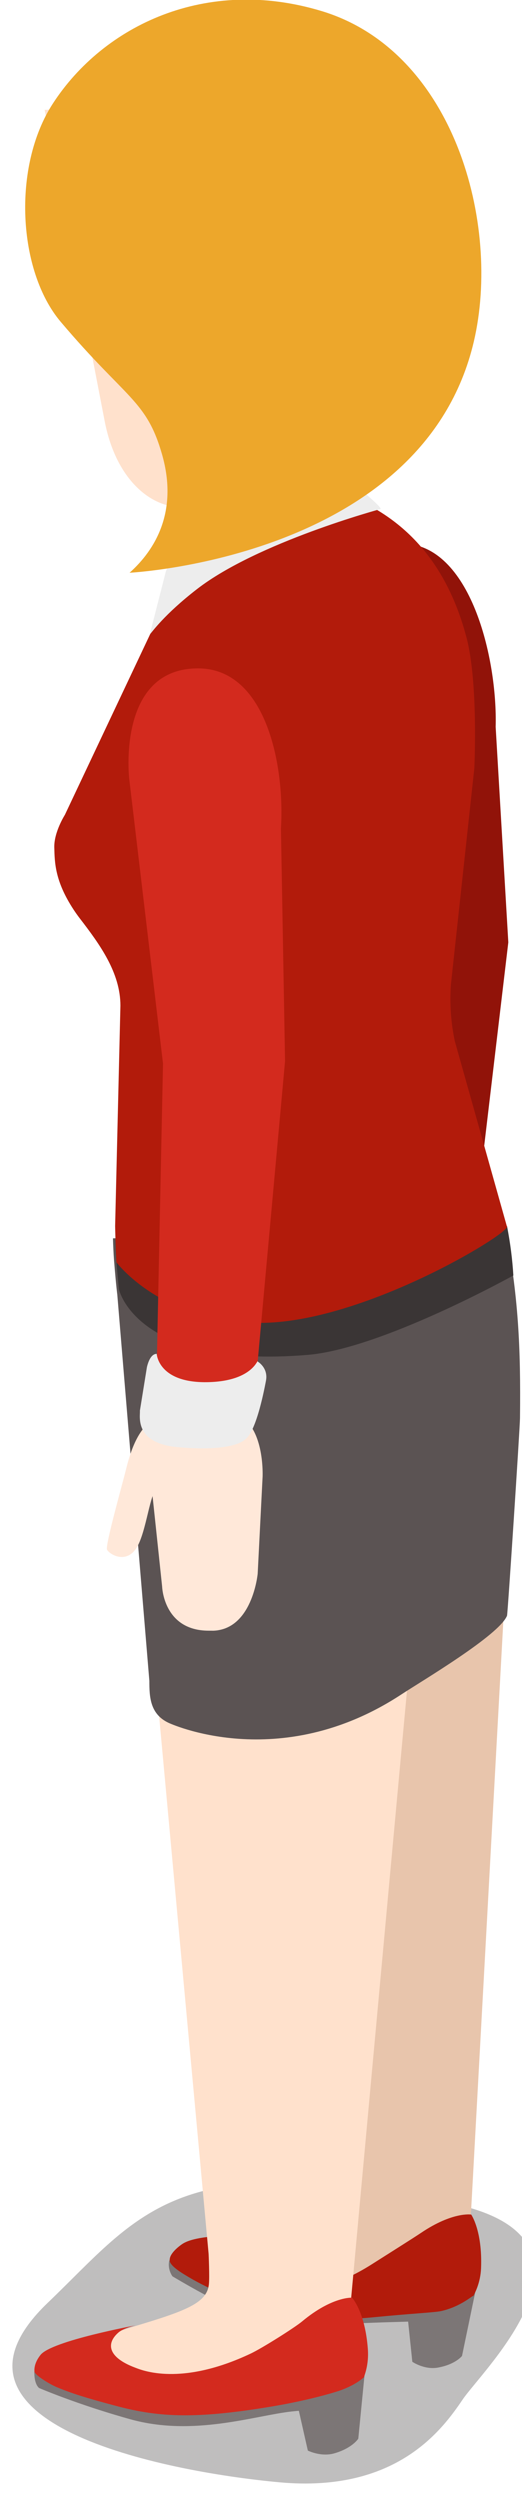 <?xml version="1.0" encoding="UTF-8" standalone="no"?>
<!-- Created with Inkscape (http://www.inkscape.org/) -->

<svg
   xmlns:dc="http://purl.org/dc/elements/1.1/"
   xmlns:cc="http://creativecommons.org/ns#"
   xmlns:rdf="http://www.w3.org/1999/02/22-rdf-syntax-ns#"
   xmlns:svg="http://www.w3.org/2000/svg"
   xmlns="http://www.w3.org/2000/svg"
   xmlns:sodipodi="http://sodipodi.sourceforge.net/DTD/sodipodi-0.dtd"
   xmlns:inkscape="http://www.inkscape.org/namespaces/inkscape"
   width="13.089mm"
   height="62.648mm"
   viewBox="0 0 13.089 62.648"
   version="1.1"
   id="svg164959"
   inkscape:version="0.92.3 (2405546, 2018-03-11)"
   sodipodi:docname="people-business-12.svg">
  <defs
     id="defs164953">
    <clipPath
       id="clipPath2076"
       clipPathUnits="userSpaceOnUse">
      <path
         inkscape:connector-curvature="0"
         id="path2074"
         d="m 1400.12,1874.43 h 37.11 v -21.4 h -37.11 z" />
    </clipPath>
  </defs>
  <sodipodi:namedview
     id="base"
     pagecolor="#ffffff"
     bordercolor="#666666"
     borderopacity="1.0"
     inkscape:pageopacity="0.0"
     inkscape:pageshadow="2"
     inkscape:zoom="0.35"
     inkscape:cx="-953.83598"
     inkscape:cy="581.24696"
     inkscape:document-units="mm"
     inkscape:current-layer="layer1"
     showgrid="false"
     fit-margin-top="0"
     fit-margin-left="0"
     fit-margin-right="0"
     fit-margin-bottom="0"
     inkscape:window-width="1366"
     inkscape:window-height="716"
     inkscape:window-x="-8"
     inkscape:window-y="-8"
     inkscape:window-maximized="1" />
  <g
     inkscape:label="Layer 1"
     inkscape:groupmode="layer"
     id="layer1"
     transform="translate(-174.884,-239.974)">
    <g
       id="g2070"
       transform="matrix(0.353,0,0,-0.353,-319.049,956.331)">
      <g
         id="g2072" />
      <g
         id="g2084">
        <g
           clip-path="url(#clipPath2076)"
           id="g2082"
           style="opacity:0.29">
          <g
             transform="translate(1432.112,1859.002)"
             id="g2080">
            <path
               d="m 0,0 c -1.453,-2.146 -4.707,-6.645 -13.013,-5.883 -8.305,0.761 -25.373,4.205 -16.473,12.736 6.644,6.367 9.067,11.143 28.724,7.06 C 11.189,11.43 1.454,2.146 0,0"
               style="fill:#231f20;fill-opacity:1;fill-rule:nonzero;stroke:none"
               id="path2078"
               inkscape:connector-curvature="0" />
          </g>
        </g>
      </g>
    </g>
    <g
       id="g2086"
       transform="matrix(0.353,0,0,-0.353,179.835,297.783)">
      <path
         d="M 0,0 C -0.184,0.102 -0.359,-0.097 0,0"
         style="fill:#e8c5ac;fill-opacity:1;fill-rule:nonzero;stroke:none"
         id="path2088"
         inkscape:connector-curvature="0" />
    </g>
    <g
       id="g2090"
       transform="matrix(0.353,0,0,-0.353,187.555,279.685)">
      <path
         d="m 0,0 c 0.026,3.077 0.692,8.444 0.185,10.686 l -21.218,0.006 c 0.072,-0.741 0.106,-0.998 0.106,-0.998 l 8.311,-51.235 0.08,-0.123 c 0,0 0.37,-3.324 -3.491,-5.859 -0.866,-0.593 -5.715,-3.734 -5.791,-3.76 -0.028,-0.01 -0.041,-0.01 -0.065,-0.017 0.104,-0.056 0.205,-0.206 0.205,-0.577 0,-1.255 12.784,-0.139 12.784,-0.139 0,0 3.128,-0.236 4.616,0.874 1.27,0.949 1.605,1.101 1.605,2.269 z"
         style="fill:#e8c5ac;fill-opacity:1;fill-rule:nonzero;stroke:none"
         id="path2092"
         inkscape:connector-curvature="0" />
    </g>
    <g
       id="g2094"
       transform="matrix(0.353,0,0,-0.353,185.113,298.109)">
      <path
         d="m 0,0 0.312,-2.977 c 0,0 0.845,-0.579 1.798,-0.415 1.266,0.221 1.731,0.831 1.731,0.831 l 0.97,4.672 c 0,0 -0.924,-1.581 -3.507,-2.042 C 0.497,-0.074 0,0 0,0"
         style="fill:#7c7676;fill-opacity:1;fill-rule:nonzero;stroke:none"
         id="path2096"
         inkscape:connector-curvature="0" />
    </g>
    <g
       id="g2098"
       transform="matrix(0.353,0,0,-0.353,184.206,296.717)">
      <path
         d="m 0,0 c -4.884,-3.104 -7.932,-1.423 -8.368,-1.188 -1.764,0.948 -1.03,2.062 -0.078,2.734 0.393,0.277 0.97,0.409 0.97,0.409 0.055,-0.006 -4.661,0.399 -6,-0.525 -0.445,-0.307 -0.851,-0.727 -0.874,-1.06 -0.046,-0.716 0.466,-1.233 0.466,-1.233 0,0 2.816,-1.14 4.761,-2.135 3.309,-1.698 11.349,-0.67 14.36,-0.8 1.03,-0.044 2.449,1.542 2.526,3.521 0.104,2.665 -0.7,3.809 -0.7,3.809 0,0 -1.32,0.217 -3.568,-1.302 C 2.952,1.864 1.015,0.646 0,0"
         style="fill:#b21b0b;fill-opacity:1;fill-rule:nonzero;stroke:none"
         id="path2100"
         inkscape:connector-curvature="0" />
    </g>
    <g
       id="g2102"
       transform="matrix(0.353,0,0,-0.353,185.943,297.889)">
      <path
         d="m 0,0 c -0.447,-0.098 -2.065,-0.173 -4.557,-0.416 -4.564,-0.443 -6.562,-0.196 -9.361,0.952 -2.025,0.829 -3.051,1.309 -3.984,1.862 -0.483,0.286 -1.489,0.866 -1.372,1.294 -0.221,-0.671 0.195,-1.224 0.195,-1.224 0,0 4.015,-2.423 5.987,-2.976 2.414,-0.678 6.221,-0.366 9.504,-0.277 1.709,0.047 3.68,0.106 4.616,0.277 1.014,0.186 1.201,1.416 1.257,1.581 C 2.319,1.176 1.42,0.312 0,0"
         style="fill:#7c7676;fill-opacity:1;fill-rule:nonzero;stroke:none"
         id="path2104"
         inkscape:connector-curvature="0" />
    </g>
    <g
       id="g2106"
       transform="matrix(0.353,0,0,-0.353,185.172,273.523)">
      <path
         d="m 0,0 c 0.018,-1.73 -2.228,-2.892 -3.75,-2.907 -0.532,-0.007 -0.818,-3.258 -1.584,-4.478 -0.805,-1.282 -2.083,-0.532 -2.293,-0.156 -0.166,0.295 1.184,5.049 1.482,6.26 0.987,4.036 2.552,4.199 4.078,4.214 C -0.545,2.95 -0.021,1.73 0,0"
         style="fill:#ffe8d9;fill-opacity:1;fill-rule:nonzero;stroke:none"
         id="path2108"
         inkscape:connector-curvature="0" />
    </g>
    <g
       id="g2110"
       transform="matrix(0.353,0,0,-0.353,185.836,272.491)">
      <path
         d="m 0,0 -4.395,0.002 -1.601,-5.398 0.012,-0.883 0.744,-7.038 c 0,0 0.096,-3.41 3.603,-3.414 2.286,-0.002 0.246,0 0.246,0 3.137,-0.004 3.969,3.499 3.969,3.499 l 0.717,9.101 C 3.334,-2.205 2.014,-0.002 0,0"
         style="fill:#ffe8d9;fill-opacity:1;fill-rule:nonzero;stroke:none"
         id="path2112"
         inkscape:connector-curvature="0" />
    </g>
    <g
       id="g2114"
       transform="matrix(0.353,0,0,-0.353,183.971,271.971)">
      <path
         d="M 0,0 7.513,-0.308 10.365,23.746 9.466,39.042 C 9.604,43.888 7.67,52.055 2.82,52.055 c -5.804,0 -4.719,-7.721 -4.719,-7.721 L 0.5,24.132 Z"
         style="fill:#911309;fill-opacity:1;fill-rule:nonzero;stroke:none"
         id="path2116"
         inkscape:connector-curvature="0" />
    </g>
    <g
       id="g2118"
       transform="matrix(0.353,0,0,-0.353,186.807,270.716)">
      <path
         d="m 0,0 c 0.299,0 0.541,-0.244 0.541,-0.542 l -0.898,-3.7 c 0,-0.299 -0.243,-0.542 -0.54,-0.542 l -7.249,-0.005 c -0.309,0 -0.576,0.229 -0.621,0.537 v 3.705 c -0.044,0.283 0.141,0.536 0.426,0.536 z"
         style="fill:#ededed;fill-opacity:1;fill-rule:nonzero;stroke:none"
         id="path2120"
         inkscape:connector-curvature="0" />
    </g>
    <g
       id="g2122"
       transform="matrix(0.353,0,0,-0.353,183.936,271.213)">
      <path
         d="m 0,0 c 0,-0.272 0.223,-0.493 0.493,-0.493 0.273,0 0.493,0.221 0.493,0.493 0,0.272 -0.22,0.493 -0.493,0.493 C 0.223,0.493 0,0.272 0,0"
         style="fill:#b21b0b;fill-opacity:1;fill-rule:nonzero;stroke:none"
         id="path2124"
         inkscape:connector-curvature="0" />
    </g>
    <g
       id="g2126"
       transform="matrix(0.353,0,0,-0.353,178.639,273.793)">
      <path
         d="m 0,0 c 3.837,7.289 14.181,6.048 18.598,2.047 1.473,-1.333 3.859,-4.83 3.74,-7.758 -0.002,-0.061 -0.005,-0.149 -0.005,-0.249 0.108,1.041 0.176,1.698 0.197,1.877 0.366,3.147 3.842,7.82 2.847,12.842 L -2.441,7.778 C -2.433,7.545 -2.135,3.79 -2.135,3.79 l 0.933,-7.153 C -1.261,-2.827 -0.661,-1.261 0,0"
         style="fill:#14546d;fill-opacity:1;fill-rule:nonzero;stroke:none"
         id="path2128"
         inkscape:connector-curvature="0" />
    </g>
    <g
       id="g2130"
       transform="matrix(0.353,0,0,-0.353,186.938,273.228)">
      <path
         d="M 0,0 -0.885,4.164 -25.336,4.086 V 0.943 c 0,0 0,-1.433 0.096,-2.604 0.149,-1.877 0.226,-2.406 0.226,-2.406 l 5.685,-61.732 c 0,0 0.076,-1.62 0.021,-2.157 -0.131,-1.308 -1.578,-1.875 -5.188,-2.956 -1.086,-0.325 -3.712,-1.225 -3.773,-1.244 -0.711,-0.234 -2.307,-1.2 -0.46,-1.523 1.235,-0.216 12.376,-3.437 12.376,-3.437 0,0 4.374,0.952 5.63,1.049 1.581,0.121 1.742,1.417 1.742,2.585 l -0.463,1.927 c 0.457,4.971 5.269,57.495 5.481,59.329 C -3.598,-9.078 -1.724,-5.992 0,0"
         style="fill:#ffe1cc;fill-opacity:1;fill-rule:nonzero;stroke:none"
         id="path2132"
         inkscape:connector-curvature="0" />
    </g>
    <g
       id="g2134"
       transform="matrix(0.353,0,0,-0.353,177.744,271.565)">
      <path
         d="M 0,0 C 0.151,-1.876 0.229,-2.407 0.229,-2.407 L 2.507,-29.83 c 0,-1.127 0.039,-2.354 1.358,-2.979 0,0 7.835,-3.705 16.538,2.01 1.476,0.969 6.957,4.209 7.511,5.593 0.05,0.129 0.913,13.315 0.921,14.018 0.057,4.961 -0.1,8.729 -1.094,13.751 L -0.078,1.582 C -0.064,1.104 -0.041,0.529 0,0"
         style="fill:#5b5353;fill-opacity:1;fill-rule:nonzero;stroke:none"
         id="path2136"
         inkscape:connector-curvature="0" />
    </g>
    <g
       id="g2138"
       transform="matrix(0.353,0,0,-0.353,177.866,272.283)">
      <path
         d="m 0,0 c 0,0 1.211,-5.665 13.399,-4.658 5.265,0.435 14.619,5.639 14.619,5.639 -0.066,1.092 -0.205,2.254 -0.451,3.498 L -0.251,3.498 C -0.238,3.02 -0.215,2.444 -0.174,1.916 -0.098,0.968 -0.039,0.366 0,0"
         style="fill:#3a3535;fill-opacity:1;fill-rule:nonzero;stroke:none"
         id="path2140"
         inkscape:connector-curvature="0" />
    </g>
    <g
       id="g2142"
       transform="matrix(0.353,0,0,-0.353,179.594,253.865)">
      <path
         d="m 0,0 -8.734,-18.494 c 0,0 -0.781,-1.226 -0.752,-2.312 0.027,-1.071 0.036,-2.376 1.364,-4.409 0.143,-0.218 0.288,-0.421 0.433,-0.612 1.432,-1.859 2.9,-3.871 2.9,-6.216 L -5.165,-47.69 c 0,0 0.016,-1.022 0.091,-2.566 0,0 3.158,-4.277 10.162,-4.305 7.312,-0.029 17.686,6.3 17.581,6.83 l -3.703,13.162 c -0.279,1.316 -0.374,2.669 -0.281,4.011 l 1.665,15.369 c 0,0 0.295,6.038 -0.554,9.275 C 17.581,2.53 11.771,3.674 11.456,4.318 11.456,4.318 0.662,1.151 0,0"
         style="fill:#b21b0b;fill-opacity:1;fill-rule:nonzero;stroke:none"
         id="path2144"
         inkscape:connector-curvature="0" />
    </g>
    <g
       id="g2146"
       transform="matrix(0.353,0,0,-0.353,183.929,252.244)">
      <path
         d="m 0,0 c -0.415,1.799 -0.761,1.522 -1.592,0.9 l -6.714,-2.007 c -0.817,-0.758 -4.845,-2.7 -5.537,-4.707 l -1.144,-4.474 c 0.138,0.139 1.008,1.409 3.359,3.228 4.291,3.322 13.013,5.676 13.013,5.676 C 1.661,-1.384 0,0 0,0"
         style="fill:#ededed;fill-opacity:1;fill-rule:nonzero;stroke:none"
         id="path2148"
         inkscape:connector-curvature="0" />
    </g>
    <g
       id="g2150"
       transform="matrix(0.353,0,0,-0.353,178.795,275.145)">
      <path
         d="M 0,0 6.924,-0.32 9.169,24.304 8.877,40.83 c 0.277,4.43 -1.04,11.356 -5.89,11.356 -5.803,0 -4.886,-7.852 -4.886,-7.852 L 0.5,24.13 Z"
         style="fill:#d32a1e;fill-opacity:1;fill-rule:nonzero;stroke:none"
         id="path2152"
         inkscape:connector-curvature="0" />
    </g>
    <g
       id="g2154"
       transform="matrix(0.353,0,0,-0.353,180.037,276.369)">
      <path
         d="m 0,0 c 0.015,-1.585 -2.044,-2.65 -3.441,-2.665 -0.487,-0.006 -0.748,-2.987 -1.452,-4.106 -0.737,-1.176 -1.91,-0.488 -2.102,-0.143 -0.151,0.269 1.086,4.63 1.358,5.742 0.907,3.701 2.343,3.85 3.74,3.863 C -0.502,2.706 -0.02,1.588 0,0"
         style="fill:#ffe8d9;fill-opacity:1;fill-rule:nonzero;stroke:none"
         id="path2156"
         inkscape:connector-curvature="0" />
    </g>
    <g
       id="g2158"
       transform="matrix(0.353,0,0,-0.353,180.646,275.422)">
      <path
         d="m 0,0 -4.031,0.002 -1.467,-4.952 0.009,-0.81 0.683,-6.453 c 0,0 0.089,-3.128 3.303,-3.131 2.099,-0.002 0.228,-0.002 0.228,-0.002 2.877,-0.002 3.256,4.043 3.256,4.043 l 0.351,6.915 C 2.369,-2.621 1.848,-0.003 0,0"
         style="fill:#ffe8d9;fill-opacity:1;fill-rule:nonzero;stroke:none"
         id="path2160"
         inkscape:connector-curvature="0" />
    </g>
    <g
       id="g2162"
       transform="matrix(0.353,0,0,-0.353,180.119,274.61)">
      <path
         d="m 0,0 c 3.229,0.092 3.481,1.754 3.481,1.456 0,0 0.763,-0.441 0.58,-1.364 -0.059,-0.293 -0.648,-3.599 -1.478,-4.153 0,0 -0.737,-0.922 -4.798,-0.554 -3.147,0.287 -2.632,2.277 -2.678,2.584 l 0.501,3.106 c 0.156,0.64 0.407,0.934 0.693,0.934 0,0 0.1,-2.113 3.699,-2.009"
         style="fill:#ededed;fill-opacity:1;fill-rule:nonzero;stroke:none"
         id="path2164"
         inkscape:connector-curvature="0" />
    </g>
    <g
       id="g2166"
       transform="matrix(0.353,0,0,-0.353,178.963,242.588)">
      <path
         d="m 0,0 -8.384,-0.396 4.279,-22.175 c 0.831,-4.153 3.29,-5.937 5.169,-5.999 3.639,-0.118 6.191,2.657 9.504,7.107 2.936,3.941 2.328,6.404 2.359,6.99 L 14.182,0 Z"
         style="fill:#ffe1cc;fill-opacity:1;fill-rule:nonzero;stroke:none"
         id="path2168"
         inkscape:connector-curvature="0" />
    </g>
    <g
       id="g2170"
       transform="matrix(0.353,0,0,-0.353,178.133,254.327)">
      <path
         d="M 0,0 C 0,0 20.868,1.052 24.457,16.427 26.396,24.733 23.072,37.008 13.659,39.869 5.439,42.367 -1.846,38.853 -5.444,33.316 -8.354,28.841 -7.937,21.411 -4.891,17.812 -0.231,12.306 1.2,12.274 2.308,8.398 3.467,4.34 1.816,1.622 0,0"
         style="fill:#eda72b;fill-opacity:1;fill-rule:nonzero;stroke:none"
         id="path2172"
         inkscape:connector-curvature="0" />
    </g>
    <g
       id="g2174"
       transform="matrix(0.353,0,0,-0.353,182.37,300.354)">
      <path
         d="m 0,0 0.66,-2.92 c 0,0 0.937,-0.474 1.897,-0.192 1.276,0.374 1.687,1.038 1.687,1.038 l 0.467,4.761 c 0,0 -1.514,-2.551 -3.853,-2.62 C 0.013,0.041 0,0 0,0"
         style="fill:#7c7676;fill-opacity:1;fill-rule:nonzero;stroke:none"
         id="path2176"
         inkscape:connector-curvature="0" />
    </g>
    <g
       id="g2178"
       transform="matrix(0.353,0,0,-0.353,181.17,298.954)">
      <path
         d="m 0,0 c -4.983,-2.354 -7.739,-1.177 -8.215,-0.995 -1.921,0.724 -2.081,1.706 -1.177,2.492 0.371,0.322 1.246,0.517 1.246,0.517 0.056,0 -5.983,-1.099 -6.783,-2.109 -0.343,-0.433 -0.45,-0.824 -0.434,-1.157 0.034,-0.717 0.62,-1.168 0.62,-1.168 0,0 3.026,-0.79 5.139,-1.541 3.597,-1.28 12.768,0.259 15.88,0.499 1.067,0.082 2.195,1.798 2.047,3.773 -0.194,2.663 -1.124,3.657 -1.124,3.657 0,0 -1.411,0.096 -3.548,-1.686 C 3.132,1.849 0.82,0.387 0,0"
         style="fill:#d32a1e;fill-opacity:1;fill-rule:nonzero;stroke:none"
         id="path2180"
         inkscape:connector-curvature="0" />
    </g>
    <g
       id="g2182"
       transform="matrix(0.353,0,0,-0.353,183.375,299.891)">
      <path
         d="m 0,0 c -0.449,-0.151 -2.284,-0.692 -4.775,-1.107 -5.35,-0.892 -7.96,-0.768 -10.969,0.03 -2.179,0.575 -3.288,0.928 -4.312,1.362 -0.529,0.228 -1.561,0.863 -1.558,1.119 -0.029,-0.948 0.339,-1.195 0.339,-1.195 0,0 2.729,-1.176 6.5,-2.223 4.462,-1.239 8.786,0.264 11.453,0.56 1.901,0.211 2.656,-0.09 3.51,0.398 C 1.339,-0.394 1.786,0.8 1.825,0.971 1.849,1.079 1.424,0.482 0,0"
         style="fill:#7c7676;fill-opacity:1;fill-rule:nonzero;stroke:none"
         id="path2184"
         inkscape:connector-curvature="0" />
    </g>
  </g>
</svg>
